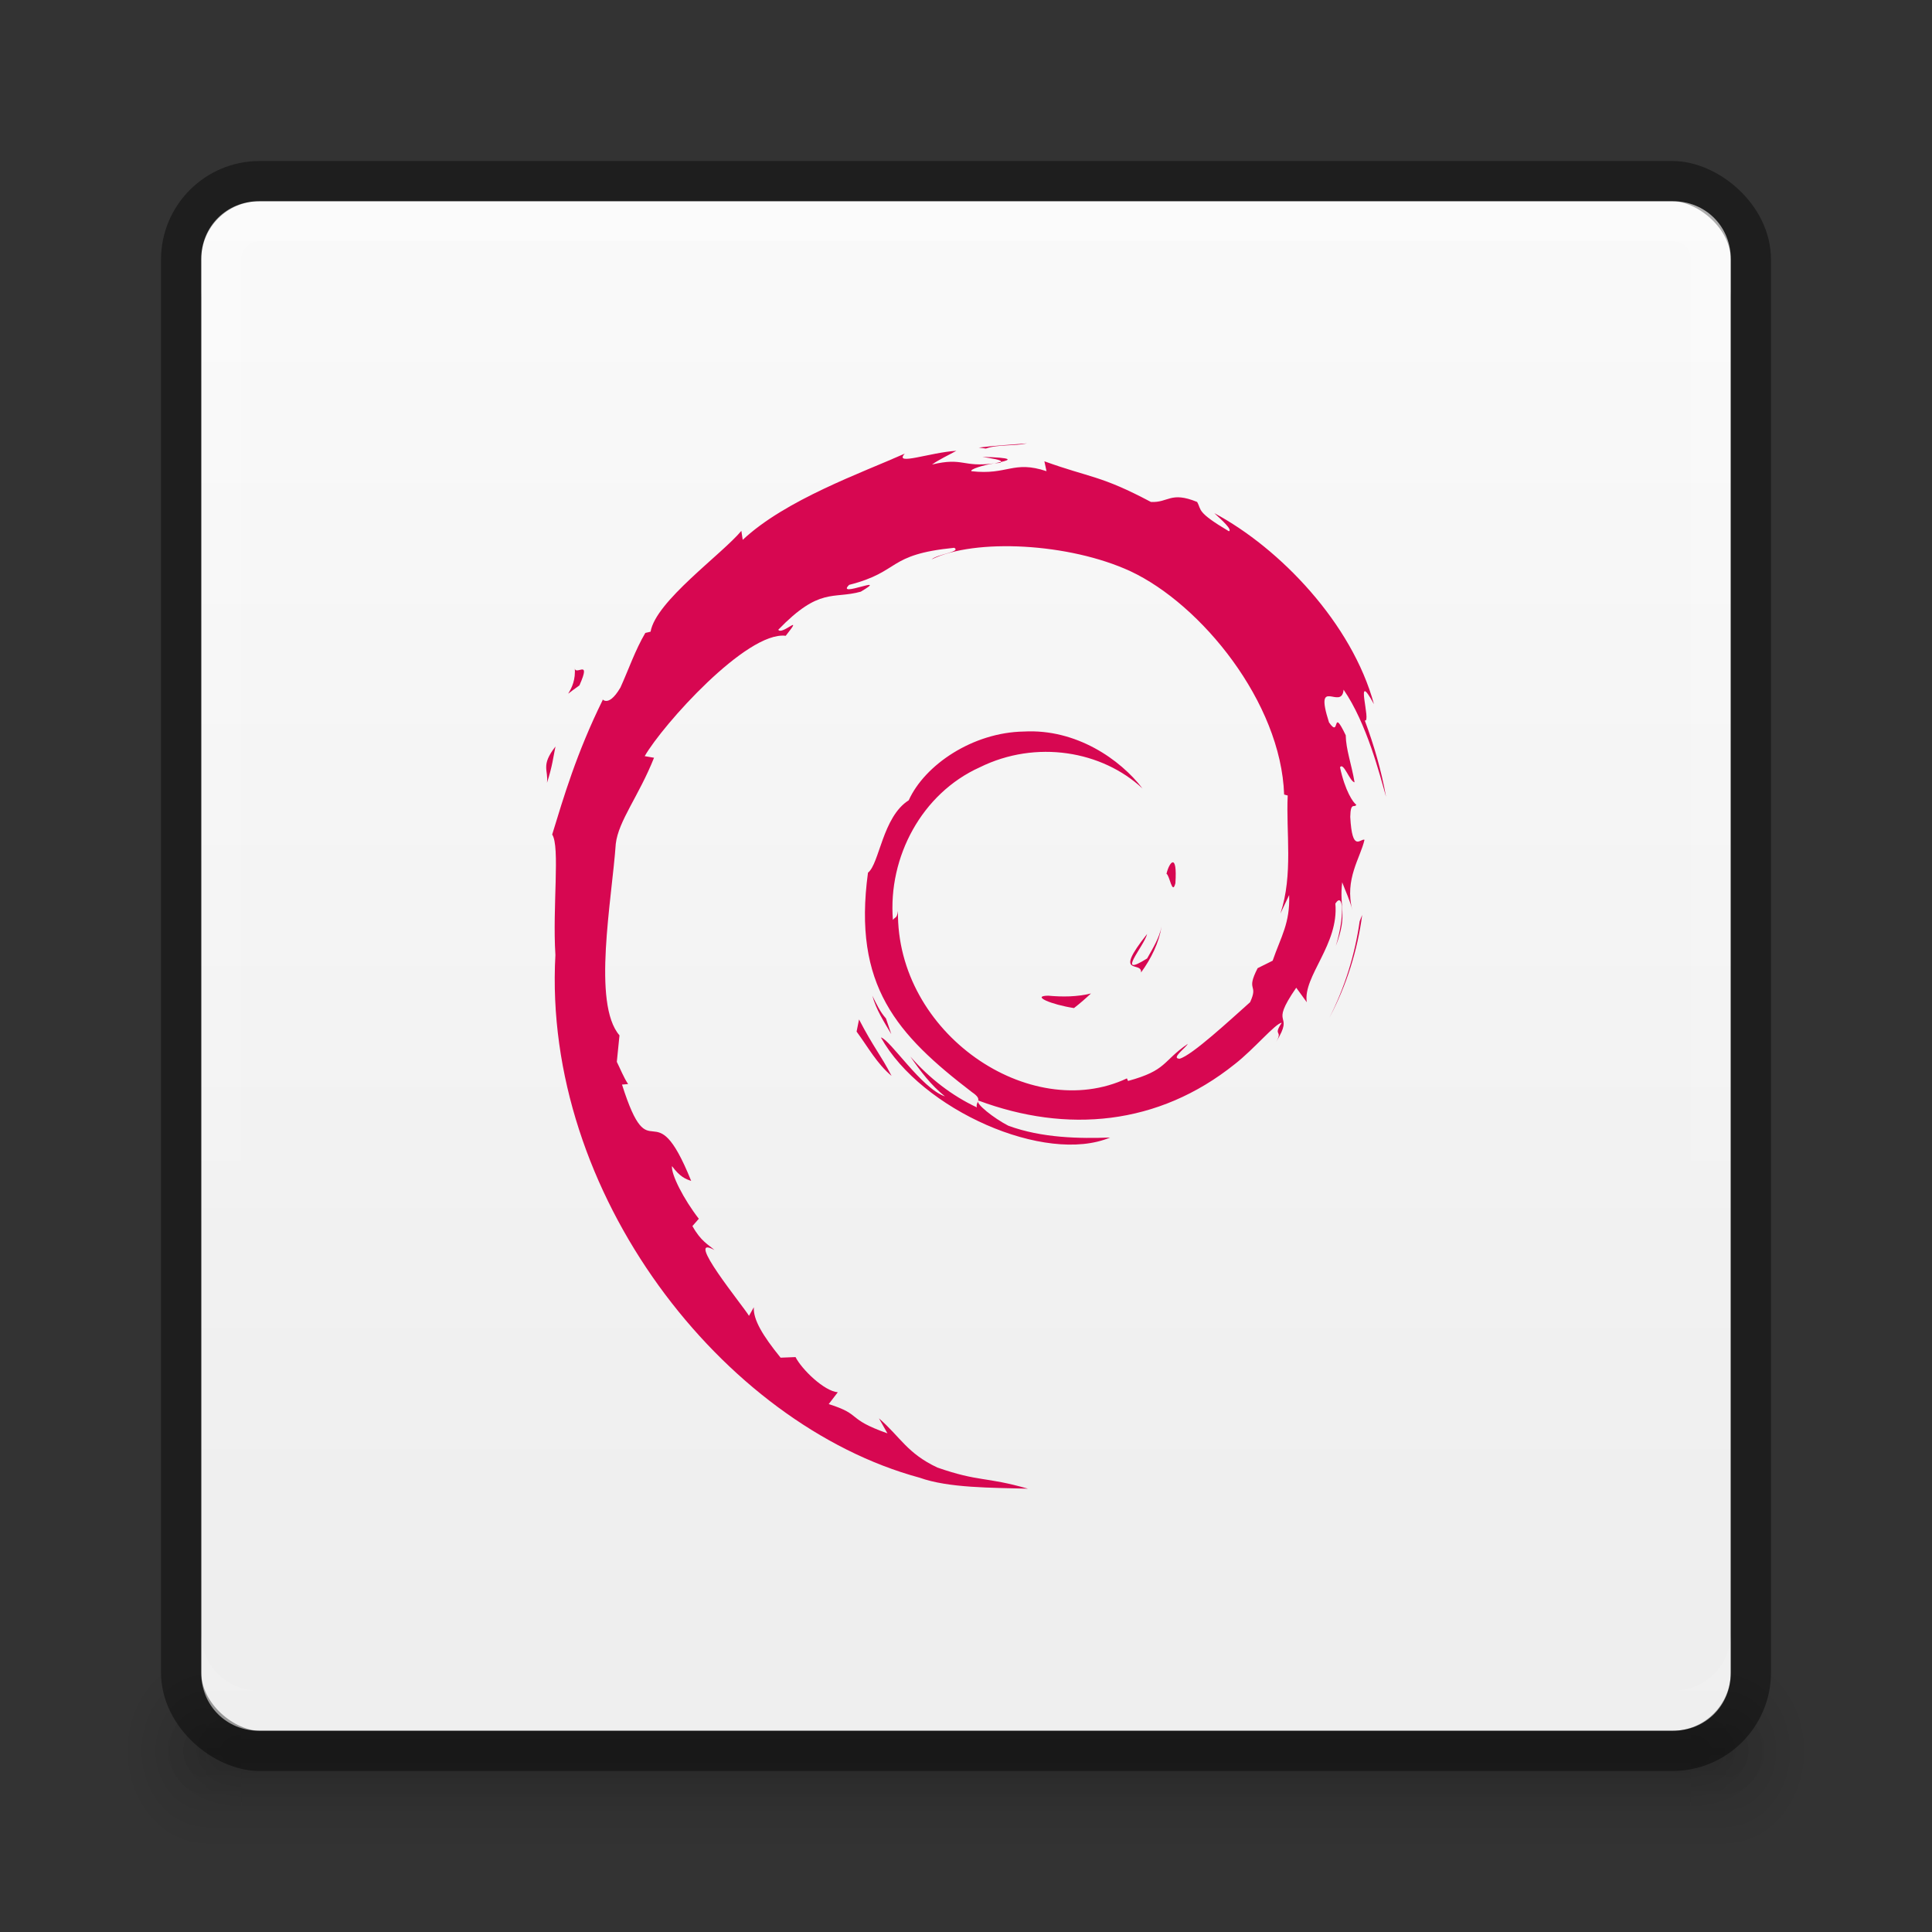 <?xml version="1.0" encoding="UTF-8" standalone="no"?>
<svg xmlns="http://www.w3.org/2000/svg" xmlns:xlink="http://www.w3.org/1999/xlink" xmlns:sodipodi="http://sodipodi.sourceforge.net/DTD/sodipodi-0.dtd" xmlns:inkscape="http://www.inkscape.org/namespaces/inkscape" version="1.1" width="48" height="48">
 <rect width="100%" height="100%" fill="#333333" stroke="none"/>
 <defs id="defs3761">
  <linearGradient id="linearGradient4566">
   <stop id="stop4568" stop-color="#3f3f3f"/>
   <stop id="stop4570" offset="1" stop-color="#625c5c"/>
  </linearGradient>
  <linearGradient inkscape:collect="always" id="linearGradient4149">
   <stop id="stop4151" stop-color="#ffffff"/>
   <stop offset="1" id="stop4153" stop-color="#ffffff" stop-opacity="0"/>
  </linearGradient>
  <linearGradient id="linearGradient4127">
   <stop id="stop4129" stop-color="#8f2b12"/>
   <stop id="stop4131" offset="1" stop-color="#82461a"/>
  </linearGradient>
  <linearGradient inkscape:collect="always" xlink:href="#linearGradient4149" id="linearGradient4140" x1="789" x2="827" gradientUnits="userSpaceOnUse"/>
  <clipPath id="clipPath4130">
   <path id="path4132" d="M 790.438,237 C 789.626,237 789,237.626 789,238.438 l 0,35.094 c 0,0.812 0.626,1.469 1.438,1.469 l 35.125,0 c 0.812,0 1.438,-0.657 1.438,-1.469 l 0,-35.094 C 827,237.626 826.374,237 825.562,237 l -35.125,0 z"/>
  </clipPath>
  <linearGradient inkscape:collect="always" xlink:href="#linearGradient5618" id="linearGradient4083" x1="-1023.86" x2="-984.86" gradientUnits="userSpaceOnUse" gradientTransform="translate(980.362,784)"/>
  <linearGradient id="linearGradient5618">
   <stop id="stop5620" stop-color="#3e3e3e"/>
   <stop offset="1" id="stop5622" stop-color="#595959"/>
  </linearGradient>
  <filter inkscape:collect="always" id="filter4023" x="-0.064" width="1.128" y="-0.995" height="2.991">
   <feGaussianBlur inkscape:collect="always" stdDeviation="1.011" id="feGaussianBlur4025"/>
  </filter>
  <filter inkscape:collect="always" id="filter4033" x="-0.128" width="1.255" y="-1.991" height="4.982">
   <feGaussianBlur inkscape:collect="always" stdDeviation="2.022" id="feGaussianBlur4035"/>
  </filter>
  <linearGradient inkscape:collect="always" xlink:href="#linearGradient3934" id="linearGradient3998" gradientUnits="userSpaceOnUse" gradientTransform="matrix(0,-1,1,0,68,556)" x1="292" x2="332"/>
  <linearGradient id="linearGradient3934">
   <stop id="stop3936" stop-color="#dd2f03"/>
   <stop offset="1" id="stop3938" stop-color="#e96300"/>
  </linearGradient>
  <linearGradient x2="332" x1="292" gradientTransform="matrix(0,-1,1,0,65,302)" gradientUnits="userSpaceOnUse" id="linearGradient3177" xlink:href="#linearGradient3934" inkscape:collect="always"/>
  <linearGradient inkscape:collect="always" xlink:href="#linearGradient3934" id="linearGradient4117" gradientUnits="userSpaceOnUse" gradientTransform="translate(980.362,784)" x1="-1023.86" x2="-984.86"/>
  <linearGradient inkscape:collect="always" xlink:href="#linearGradient4149" id="linearGradient4155" x1="24" y1="43.5" x2="37" y2="23.375" gradientUnits="userSpaceOnUse"/>
  <linearGradient inkscape:collect="always" xlink:href="#outerBackgroundGradient-0" id="linearGradient3998-0" gradientUnits="userSpaceOnUse" gradientTransform="matrix(0,-1,1,0,68,556)" x1="292" x2="332"/>
  <linearGradient id="outerBackgroundGradient-0">
   <stop id="stop3864-8-6-9" stop-color="#dddddd"/>
   <stop offset="1" id="stop3866-9-1-5" stop-color="#f2f2f2"/>
  </linearGradient>
  <linearGradient inkscape:collect="always" xlink:href="#linearGradient4100" id="linearGradient4898" gradientUnits="userSpaceOnUse" y1="235" x2="0" y2="277" gradientTransform="translate(-3.5,-3.5)"/>
  <linearGradient id="linearGradient4100">
   <stop id="stop4102" stop-color="#aaaaaa"/>
   <stop id="stop4104" offset="1" stop-color="#767676"/>
  </linearGradient>
  <linearGradient inkscape:collect="always" xlink:href="#linearGradient4084" id="linearGradient4900" gradientUnits="userSpaceOnUse" y1="231" x2="0" y2="273" gradientTransform="translate(-3.5,-3.5)"/>
  <linearGradient id="linearGradient4084">
   <stop id="stop4086" stop-color="#cd5fc2"/>
   <stop offset="1" id="stop4088" stop-color="#9a4993"/>
  </linearGradient>
  <linearGradient inkscape:collect="always" xlink:href="#outerBackgroundGradient-0" id="linearGradient4902" gradientUnits="userSpaceOnUse" y1="273" x2="0" y2="231" gradientTransform="translate(-3.5,-3.5)"/>
  <linearGradient id="outerBackgroundGradient-7">
   <stop id="stop3864-8-6-3" stop-color="#717171"/>
   <stop offset="1" id="stop3866-9-1-2" stop-color="#848484"/>
  </linearGradient>
  <clipPath id="clipPath4068">
   <rect y="259" x="316" height="9" width="24" id="rect4070" fill="#525252" color="#bebebe" rx="4.5"/>
  </clipPath>
  <clipPath id="clipPath4060">
   <rect id="rect4062" width="24" height="9" x="316" y="240" fill="#525252" color="#bebebe" rx="4.5"/>
  </clipPath>
  <clipPath id="clipPath3423">
   <rect id="rect3425" width="24" height="9" x="316" y="240" fill="#525252" color="#bebebe" rx="4.5"/>
  </clipPath>
  <clipPath id="clipPath3427">
   <rect y="259" x="316" height="9" width="24" id="rect3429" fill="#525252" color="#bebebe" rx="4.5"/>
  </clipPath>
  <clipPath id="clipPath3431">
   <rect y="259" x="316" height="9" width="24" id="rect3433" fill="#525252" color="#bebebe" rx="4.5"/>
  </clipPath>
  <clipPath id="clipPath3435">
   <rect id="rect3437" width="24" height="9" x="316" y="240" fill="#525252" color="#bebebe" rx="4.5"/>
  </clipPath>
  <clipPath id="clipPath3439">
   <rect id="rect3441" width="24" height="9" x="316" y="240" fill="#525252" color="#bebebe" rx="4.5"/>
  </clipPath>
  <clipPath id="clipPath3443">
   <rect y="259" x="316" height="9" width="24" id="rect3445" fill="#525252" color="#bebebe" rx="4.5"/>
  </clipPath>
  <linearGradient x2="332" x1="292" gradientTransform="matrix(0,-1,1,0,-223.5,332.5)" gradientUnits="userSpaceOnUse" id="linearGradient3470" xlink:href="#outerBackgroundGradient-0" inkscape:collect="always"/>
  <linearGradient inkscape:collect="always" xlink:href="#outerBackgroundGradient-0" id="linearGradient4564" gradientUnits="userSpaceOnUse" gradientTransform="translate(980.362,784)" x1="-1023.86" x2="-984.86"/>
  <linearGradient inkscape:collect="always" xlink:href="#outerBackgroundGradient-0" id="linearGradient4642" gradientUnits="userSpaceOnUse" gradientTransform="translate(-307.5,-231.5)" y1="273" x2="0" y2="231"/>
  <linearGradient inkscape:collect="always" xlink:href="#linearGradient4100" id="linearGradient4669" gradientUnits="userSpaceOnUse" gradientTransform="translate(-307.5,-235.5)" y1="235" x2="0" y2="277"/>
  <linearGradient inkscape:collect="always" xlink:href="#linearGradient3988-5" id="linearGradient3877" gradientUnits="userSpaceOnUse" gradientTransform="matrix(0,-1,-1,0,-784,-980.362)" x1="-1023.86" x2="-984.86"/>
  <linearGradient inkscape:collect="always" xlink:href="#linearGradient3988-5" id="linearGradient3158" gradientUnits="userSpaceOnUse" gradientTransform="matrix(0.175,0,0,0.175,-1.2,-6)" y1="280" x2="0" y2="40"/>
  <linearGradient id="linearGradient3988-5">
   <stop id="stop3990-5" stop-color="#ededed"/>
   <stop offset="1" id="stop3992-0" stop-color="#fafafa"/>
  </linearGradient>
  <linearGradient inkscape:collect="always" xlink:href="#linearGradient3960" id="linearGradient3968" y1="45" x2="0" y2="42" gradientUnits="userSpaceOnUse"/>
  <linearGradient id="linearGradient3960">
   <stop id="stop3962" stop-opacity="0"/>
   <stop id="stop3970" offset="0.5"/>
   <stop offset="1" id="stop3964" stop-opacity="0"/>
  </linearGradient>
  <radialGradient inkscape:collect="always" xlink:href="#linearGradient3952" id="radialGradient3958" cx="40" cy="43.5" r="2" gradientTransform="matrix(1,0,0,0.75,0,10.875)" gradientUnits="userSpaceOnUse"/>
  <linearGradient inkscape:collect="always" id="linearGradient3952">
   <stop id="stop3954"/>
   <stop offset="1" id="stop3956" stop-opacity="0"/>
  </linearGradient>
  <radialGradient inkscape:collect="always" xlink:href="#linearGradient3952" id="radialGradient3950" cx="9" cy="43.5" r="2" gradientTransform="matrix(1,0,0,0.75,0,10.875)" gradientUnits="userSpaceOnUse"/>
  <radialGradient inkscape:collect="always" xlink:href="#linearGradient3952" id="radialGradient4202" gradientUnits="userSpaceOnUse" gradientTransform="matrix(1.057,0,0,1.25,-4.4,-10.875)" cx="9" cy="43.5" r="2"/>
  <radialGradient inkscape:collect="always" xlink:href="#linearGradient3952" id="radialGradient4205" gradientUnits="userSpaceOnUse" gradientTransform="matrix(1.057,0,0,1.25,0.6,-10.875)" cx="40" cy="43.5" r="2"/>
  <linearGradient inkscape:collect="always" xlink:href="#linearGradient3960" id="linearGradient4208" gradientUnits="userSpaceOnUse" y1="45" x2="0" y2="42" gradientTransform="matrix(1.057,0,0,1.667,-5.4,-29)"/>
  <radialGradient inkscape:collect="always" xlink:href="#linearGradient3952" id="radialGradient4211" gradientUnits="userSpaceOnUse" gradientTransform="matrix(1,0,0,0.75,-3,10.875)" cx="9" cy="43.5" r="2"/>
  <radialGradient inkscape:collect="always" xlink:href="#linearGradient3952" id="radialGradient4214" gradientUnits="userSpaceOnUse" gradientTransform="matrix(1,0,0,0.75,2,10.875)" cx="40" cy="43.5" r="2"/>
 </defs>
 <g inkscape:groupmode="layer" id="layer1" inkscape:label="Background">
  <path inkscape:connector-curvature="0" id="path3987" d="m 42.886,41 0,5 0.529,0 c 0.878,0 1.586,-1.115 1.586,-2.5 0,-1.385 -0.707,-2.5 -1.586,-2.5 l -0.529,0 z" opacity="0.12" fill="url(#radialGradient4205)"/>
  <path d="m 42,42 0,3 0.5,0 C 43.331,45 44,44.331 44,43.5 44,42.669 43.331,42 42.5,42 L 42,42 z" id="rect3940" inkscape:connector-curvature="0" opacity="0.12" fill="url(#radialGradient4214)"/>
  <path inkscape:connector-curvature="0" id="path3989" d="M 4.487,41 C 3.663,41 3,42.045 3,43.344 l 0,0.312 c 0,1.298 0.663,2.344 1.487,2.344 l 0.628,0 0,-5 -0.628,0 z" opacity="0.12" fill="url(#radialGradient4202)"/>
  <path d="m 5.406,42 c -0.779,0 -1.406,0.627 -1.406,1.406 l 0,0.188 c 0,0.779 0.627,1.406 1.406,1.406 l 0.594,0 0,-3 -0.594,0 z" id="rect3942" inkscape:connector-curvature="0" opacity="0.12" fill="url(#radialGradient4211)"/>
  <path d="m 5.114,41 37.772,0 0,5 -37.772,0 z" id="rect3985" inkscape:connector-curvature="0" sodipodi:nodetypes="ccccc" opacity="0.12" fill="url(#linearGradient4208)"/>
  <path d="m 6,42 36,0 0,3 -36,0 z" id="rect3938" inkscape:connector-curvature="0" sodipodi:nodetypes="ccccc" opacity="0.12" fill="url(#linearGradient3968)"/>
  <path d="M 6.438 5 C 5.626 5 5 5.626 5 6.438 L 5 41.562 C 5 42.374 5.626 43 6.438 43 L 41.562 43 C 42.374 43 43 42.374 43 41.562 L 43 6.438 C 43 5.626 42.374 5 41.562 5 L 6.438 5 z " id="rect4073" fill="url(#linearGradient3877)"/>
  <rect id="rect4085" width="39" height="39" x="-43.5" y="-43.5" transform="matrix(0,-1,-1,0,0,0)" rx="1.95" opacity="0.41" fill="none" stroke="#000000"/>
  <path inkscape:connector-curvature="0" d="M 6.438,5 C 5.626,5 5,5.626 5,6.438 l 0,1 C 5,6.626 5.626,6 6.438,6 l 35.125,0 c 0.812,0 1.438,0.626 1.438,1.438 l 0,-1 c 0,-0.812 -0.626,-1.438 -1.438,-1.438 l -35.125,0 z" id="rect4089-4" opacity="0.15" fill="#ffffff"/>
  <path transform="matrix(0,1,-1,0,280,-784)" d="M 790.438,237 C 789.626,237 789,237.626 789,238.438 l 0,35.094 c 0,0.812 0.626,1.469 1.438,1.469 l 35.125,0 c 0.812,0 1.438,-0.657 1.438,-1.469 l 0,-35.094 C 827,237.626 826.374,237 825.562,237 l -35.125,0 z" id="path4128" clip-path="url(#clipPath4130)" inkscape:connector-curvature="0" opacity="0.1" fill="none" stroke="url(#linearGradient4140)" stroke-width="2"/>
  <path id="path4105" d="M 6.438,43 C 5.626,43 5,42.374 5,41.563 L 5,40.563 c 0,0.812 0.626,1.437 1.438,1.437 l 35.125,0 c 0.812,0 1.438,-0.626 1.438,-1.437 l 0,1 c 0,0.812 -0.626,1.438 -1.438,1.438 l -35.125,0 z" inkscape:connector-curvature="0" opacity="0.1" fill="#ffffff"/>
 </g>
 <g inkscape:groupmode="layer" id="layer2" inkscape:label="Symbol">
  <g transform="matrix(0.288,0,0,0.288,26.407,25.054)" id="g3141">
   <path inkscape:connector-curvature="0" d="m -1.274,-1.099 c -1.494,0.02 0.281,0.768 2.232,1.069 0.541,-0.422 1.027,-0.846 1.463,-1.26 -1.213,0.297 -2.449,0.304 -3.695,0.191" id="path3022" fill="#d70751"/>
   <path inkscape:connector-curvature="0" d="m 6.743,-3.098 c 0.893,-1.229 1.541,-2.573 1.77,-3.963 -0.201,0.99 -0.736,1.845 -1.244,2.749 -2.793,1.759 -0.264,-1.044 -0.002,-2.111 -3.002,3.783 -0.414,2.268 -0.524,3.325" id="path3024" fill="#d70751"/>
   <path inkscape:connector-curvature="0" d="m 9.706,-10.802 c 0.182,-2.691 -0.529,-1.839 -0.768,-0.814 0.278,0.146 0.499,1.898 0.768,0.814" id="path3026" fill="#d70751"/>
   <path inkscape:connector-curvature="0" d="m -6.942,-47.581 c 0.798,0.142 1.724,0.252 1.591,0.443 0.876,-0.193 1.073,-0.367 -1.591,-0.443" id="path3028" fill="#d70751"/>
   <path inkscape:connector-curvature="0" d="m -5.35,-47.138 -0.561,0.117 0.523,-0.048 0.038,-0.069" id="path3030" fill="#d70751"/>
   <path inkscape:connector-curvature="0" d="m 19.519,-9.782 c 0.09,2.416 -0.705,3.59 -1.424,5.666 l -1.293,0.643 c -1.057,2.054 0.105,1.304 -0.652,2.937 -1.652,1.467 -5.006,4.589 -6.08,4.875 -0.785,-0.017 0.531,-0.926 0.703,-1.281 -2.209,1.516 -1.773,2.276 -5.152,3.199 l -0.098,-0.221 c -8.33,3.92 -19.902,-3.847 -19.75,-14.443 -0.088,0.672 -0.253,0.504 -0.437,0.774 -0.43,-5.451 2.518,-10.926 7.49,-13.165 4.863,-2.406 10.564,-1.42 14.045,1.829 -1.912,-2.506 -5.721,-5.163 -10.232,-4.917 -4.421,0.072 -8.558,2.881 -9.938,5.932 -2.264,1.425 -2.528,5.496 -3.514,6.242 -1.329,9.76 2.497,13.975 8.97,18.936 1.016,0.686 0.286,0.791 0.422,1.313 -2.15,-1.006 -4.118,-2.526 -5.738,-4.387 0.86,1.257 1.787,2.479 2.986,3.439 -2.029,-0.685 -4.738,-4.913 -5.527,-5.085 3.495,6.258 14.178,10.975 19.775,8.634 -2.59,0.096 -5.879,0.053 -8.787,-1.022 -1.225,-0.629 -2.884,-1.93 -2.587,-2.173 7.636,2.851 15.522,2.158 22.128,-3.137 1.682,-1.31 3.518,-3.537 4.049,-3.567 -0.799,1.202 0.137,0.578 -0.477,1.639 1.672,-2.701 -0.729,-1.1 1.73,-4.664 l 0.908,1.25 c -0.34,-2.244 2.785,-4.966 2.467,-8.512 0.717,-1.084 0.799,1.168 0.039,3.662 1.055,-2.767 0.279,-3.212 0.549,-5.496 0.291,0.768 0.678,1.583 0.875,2.394 -0.688,-2.675 0.703,-4.503 1.049,-6.058 -0.342,-0.15 -1.061,1.182 -1.227,-1.976 0.025,-1.372 0.383,-0.719 0.52,-1.057 -0.268,-0.155 -0.975,-1.207 -1.404,-3.224 0.309,-0.475 0.832,1.229 1.256,1.298 -0.273,-1.603 -0.742,-2.826 -0.762,-4.057 -1.24,-2.59 -0.439,0.346 -1.443,-1.112 -1.32,-4.114 1.094,-0.955 1.258,-2.823 1.998,2.895 3.137,7.385 3.662,9.244 -0.4,-2.267 -1.045,-4.464 -1.834,-6.589 0.609,0.257 -0.979,-4.663 0.791,-1.405 -1.889,-6.945 -8.078,-13.435 -13.773,-16.479 0.695,0.637 1.574,1.437 1.26,1.563 -2.834,-1.685 -2.336,-1.818 -2.742,-2.53 -2.305,-0.939 -2.459,0.077 -3.984,0.002 -4.35,-2.308 -5.188,-2.063 -9.191,-3.507 l 0.182,0.852 c -2.881,-0.96 -3.357,0.362 -6.47,0.002 -0.189,-0.147 0.998,-0.536 1.976,-0.677 -2.786,0.368 -2.656,-0.55 -5.382,0.101 0.671,-0.471 1.383,-0.784 2.099,-1.184 -2.271,0.138 -5.424,1.322 -4.451,0.244 -3.705,1.654 -10.286,3.975 -13.979,7.438 l -0.116,-0.776 c -1.692,2.031 -7.379,6.066 -7.832,8.699 l -0.453,0.105 c -0.879,1.491 -1.45,3.18 -2.148,4.713 -1.151,1.963 -1.688,0.756 -1.524,1.064 -2.265,4.592 -3.392,8.45 -4.363,11.616 0.692,1.035 0.017,6.232 0.278,10.391 -1.136,20.544 14.418,40.489 31.42,45.093 2.492,0.893 6.197,0.861 9.349,0.949 -3.718,-1.064 -4.198,-0.563 -7.822,-1.826 -2.613,-1.232 -3.185,-2.637 -5.037,-4.244 l 0.733,1.295 c -3.63,-1.285 -2.111,-1.59 -5.065,-2.525 l 0.783,-1.021 c -1.177,-0.09 -3.117,-1.982 -3.647,-3.033 l -1.288,0.051 c -1.546,-1.906 -2.371,-3.283 -2.31,-4.35 l -0.416,0.742 c -0.471,-0.809 -5.691,-7.158 -2.983,-5.68 -0.503,-0.458 -1.172,-0.747 -1.897,-2.066 l 0.551,-0.629 c -1.301,-1.677 -2.398,-3.826 -2.314,-4.542 0.695,0.938 1.177,1.114 1.655,1.275 -3.291,-8.164 -3.476,-0.449 -5.967,-8.31 l 0.526,-0.042 c -0.403,-0.611 -0.65,-1.27 -0.974,-1.919 l 0.23,-2.285 c -2.368,-2.736 -0.662,-11.645 -0.319,-16.53 0.235,-1.986 1.977,-4.101 3.3,-7.418 l -0.806,-0.138 c 1.542,-2.688 8.802,-10.799 12.166,-10.383 1.629,-2.046 -0.324,-0.008 -0.643,-0.522 3.579,-3.703 4.704,-2.616 7.119,-3.283 2.603,-1.545 -2.235,0.604 -1.001,-0.589 4.503,-1.149 3.19,-2.614 9.063,-3.197 0.62,0.352 -1.437,0.544 -1.953,1.001 3.75,-1.836 11.869,-1.417 17.145,1.018 6.117,2.861 12.994,11.314 13.266,19.267 l 0.309,0.083 c -0.156,3.162 0.484,6.819 -0.627,10.177 l 0.751,-1.591" id="path3032" fill="#d70751"/>
   <path inkscape:connector-curvature="0" d="m -17.585,0.951 -0.211,1.047 c 0.983,1.335 1.763,2.781 3.016,3.821 -0.902,-1.759 -1.571,-2.486 -2.805,-4.868" id="path3034" fill="#d70751"/>
   <path inkscape:connector-curvature="0" d="m -15.264,0.861 c -0.52,-0.576 -0.826,-1.268 -1.172,-1.956 0.33,1.211 1.006,2.252 1.633,3.312 l -0.461,-1.356" id="path3036" fill="#d70751"/>
   <path inkscape:connector-curvature="0" d="m 25.82,-8.069 -0.219,0.552 c -0.402,2.858 -1.273,5.686 -2.605,8.309 1.472,-2.767 2.421,-5.794 2.824,-8.861" id="path3038" fill="#d70751"/>
   <path inkscape:connector-curvature="0" d="m -6.645,-48.298 c 1.009,-0.369 2.482,-0.203 3.556,-0.446 -1.398,0.117 -2.789,0.187 -4.162,0.362 l 0.606,0.084" id="path3040" fill="#d70751"/>
   <path inkscape:connector-curvature="0" d="m -42.116,-29.436 c 0.233,2.154 -1.62,2.991 0.41,1.569 1.09,-2.454 -0.424,-0.677 -0.41,-1.569" id="path3042" fill="#d70751"/>
   <path inkscape:connector-curvature="0" d="m -44.504,-19.462 c 0.469,-1.437 0.553,-2.299 0.732,-3.132 -1.293,1.654 -0.596,2.007 -0.732,3.132" id="path3044" fill="#d70751"/>
  </g>
 </g>
</svg>
